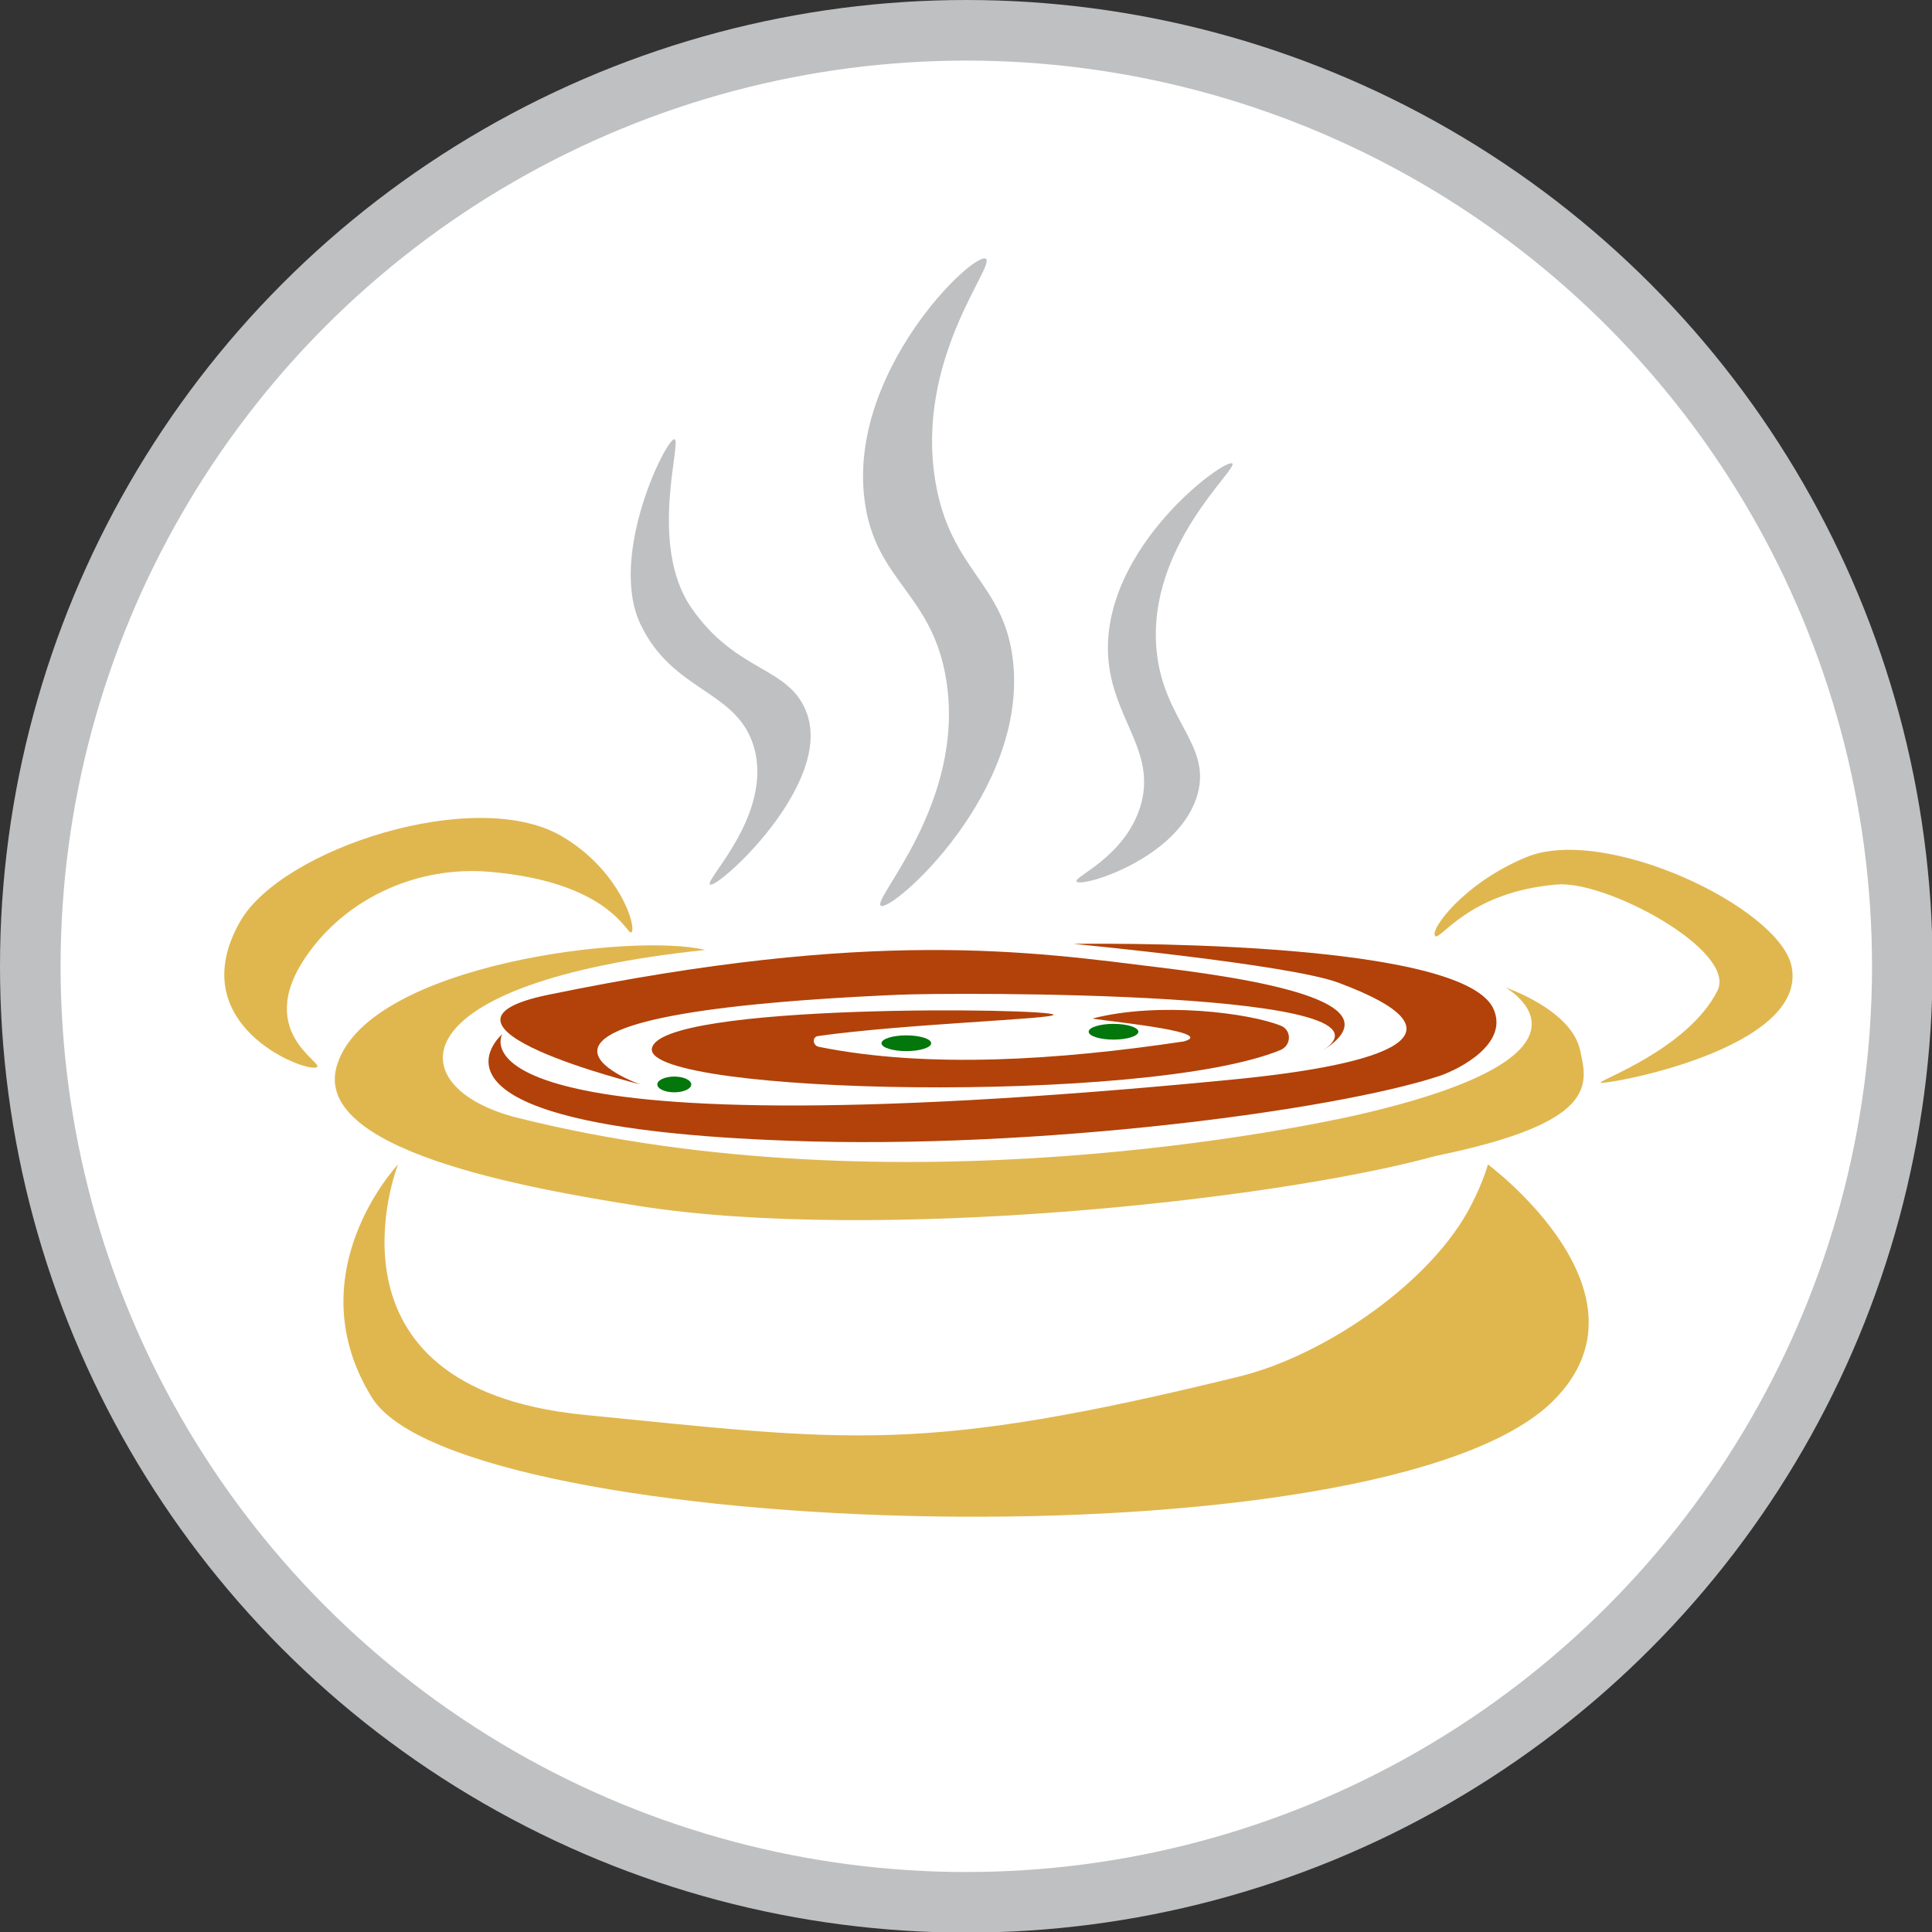 <?xml version="1.0" encoding="utf-8"?>
<!-- Generator: Adobe Illustrator 22.0.1, SVG Export Plug-In . SVG Version: 6.00 Build 0)  -->
<svg version="1.1" id="Шар_1" xmlns="http://www.w3.org/2000/svg" xmlns:xlink="http://www.w3.org/1999/xlink" x="0px" y="0px"
	 width="318.9px" height="318.9px" viewBox="0 0 318.9 318.9" style="enable-background:new 0 0 318.9 318.9;" xml:space="preserve"
	>
<rect x="0" y="0" width="318.9" height="318.9" fill="#333333" stroke="none"/>
<style type="text/css">
	.st0{fill:#FFFFFF;stroke:#BFC0C1;stroke-width:10;stroke-miterlimit:10;}
	.st1{fill:#E0B74F;}
	.st2{fill:#B24209;}
	.st3{fill:#04770C;}
	.st4{fill:#BFC0C1;}
</style>
<circle class="st0" cx="159.5" cy="159.5" r="154.5"/>
<g id="Шар_2_1_">
	<path class="st1" d="M116.4,156.8c-51.3,5.4-50.5,22.8-31,27.7c63,15.8,130.9,1.3,138.8-0.5c43.8-10.1,24.3-21,24.3-21
		s10.8,3.6,12.3,10.3c1.3,5.8,3,12-23.8,17.5c-27.3,7.5-92.7,14.3-131.3,8.3c-19-3-54.8-9.3-50-23.5
		C61.1,159.1,104.7,153.9,116.4,156.8z"/>
	<path class="st1" d="M65.7,192.2c0,0-17,18-4.3,38.5c14.6,23.5,166.9,28.6,195,0.5c17.8-17.8-10.8-39-10.8-39s-0.7,2.7-2.7,6.6
		c-6.4,12.7-24.1,24.9-38.3,28.4c-52.6,12.9-64.2,10.7-108.5,6.3C51.2,228.9,65.7,192.2,65.7,192.2z"/>
	<path class="st2" d="M82.9,170.7c0,0-18,15.3,47.5,17.6c40.9,1.5,89.9-5,107.2-10.7c3.5-1.2,11.5-5.4,8.9-11.1
		c-5.4-11.8-69.3-10.7-69.3-10.7s35.7,3.4,43.7,6.4c22.6,8.4,8.3,13.5-17.5,16C70.9,191.1,82.9,170.7,82.9,170.7z"/>
	<path class="st2" d="M105.7,179c0,0-32.8-11.5,42.5-14.8c8.5-0.4,88-0.8,69.3,9.7c13-7.5-4.6-11.6-26-14.2
		c-21.2-2.6-47.2-6.6-101,4.5C66.2,169.2,105.7,179,105.7,179z"/>
	<path class="st2" d="M173.9,167.5c0-1.1-65.3-2-66.3,5.6c-1,7.6,81.8,9.3,103.8,0.2c1.8-0.8,1.8-3.3,0-4c-5.2-2.1-20.1-4-31-1.2
		c-0.6,0.2,21.1,2.1,15,3.8c-20.7,3.1-42.3,4.5-60.2,0.9c-1.1-0.2-1.2-1.7-0.1-1.8C149.4,169,173.9,168.2,173.9,167.5z"/>
	<ellipse class="st3" cx="111.3" cy="179" rx="2.8" ry="1.3"/>
	<ellipse class="st3" cx="183.8" cy="170.3" rx="4.1" ry="1.3"/>
	<ellipse class="st3" cx="149.6" cy="172.2" rx="4.1" ry="1.3"/>
	<path class="st4" d="M145.4,149.5c-1.6-1,14-16.9,10.8-37.2c-2.3-14.5-11.8-16.3-13.5-29.8c-2.7-21.2,17.9-40.9,20-39.8
		c1.8,1-11.7,16.4-8.3,36.8c2.5,14.8,11.3,16.6,12.8,29.5C169.7,130.8,147.2,150.6,145.4,149.5z"/>
	<path class="st4" d="M177.7,145.5c-0.5-0.8,7.9-4,10.5-12.3c2.9-9.3-4.8-14.6-5.3-25.2c-0.8-17.8,19.3-32.4,20.5-31.5
		c1.1,0.8-14.1,13.6-12.5,30.8c1.1,11.6,9,15.5,6.8,23.7C194.8,141.7,178.4,146.6,177.7,145.5z"/>
	<path class="st4" d="M117.2,146c-1-0.7,10.3-11.4,7.3-22.5c-2.7-9.7-13.4-9.1-18.8-20.5c-5.3-11.3,4.2-30.5,5.6-30.5
		c1.4,0-4.4,17.3,2.8,27.8c7.5,10.9,16.3,9.6,19.1,17.5C137.4,129.6,118.4,146.8,117.2,146z"/>
	<path class="st1" d="M52.2,176.2C50,176.9,29.9,169,39.7,152c6.9-11.9,38.5-22.2,52.8-14.1c9.8,5.6,12.7,15.3,11.7,16
		c-0.7,0.5-3.4-8.3-23.4-10c-11.8-1-23,4.2-29.5,12.9C41.1,170.3,54.1,175.6,52.2,176.2z"/>
	<path class="st1" d="M236.9,154.5c-1-0.9,4.6-8.7,15-13c13-5.4,41.6,8.2,43.8,17.9c3,13.8-31.1,19.8-31.5,19.3
		c-0.3-0.4,14.5-5.6,19.3-15.2c3.2-6.6-18.3-18.2-26.5-17.5C242.4,147.2,237.8,155.3,236.9,154.5z"/>
</g>
</svg>
